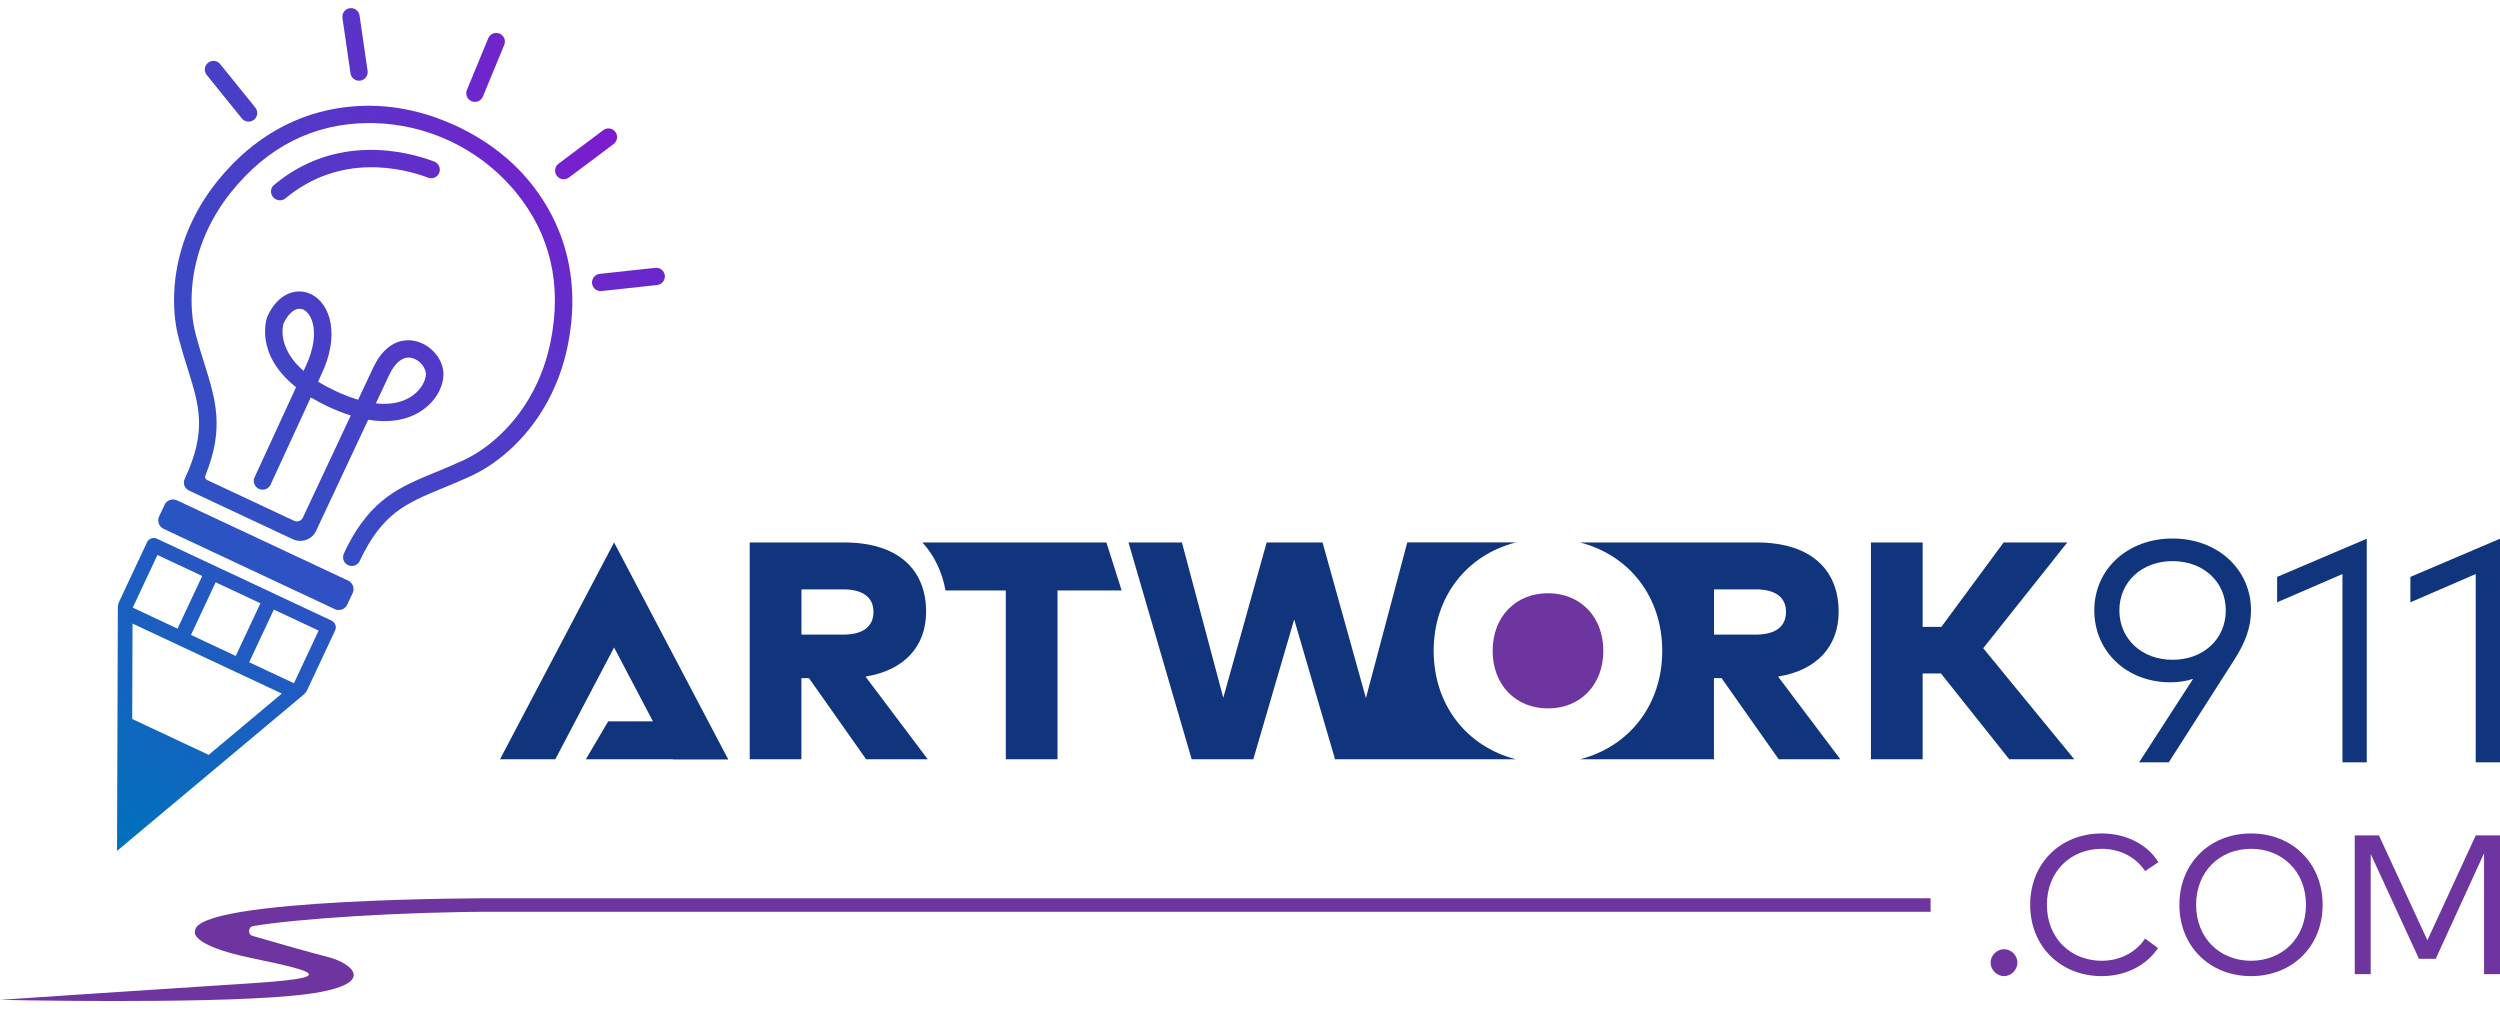<svg width="245" height="99" viewBox="0 0 245 99" fill="none" xmlns="http://www.w3.org/2000/svg">
<path d="M34.11 56.896L17.355 49.039C16.893 48.822 16.343 49.013 16.131 49.467L15.592 50.618C15.38 51.073 15.582 51.617 16.046 51.834L32.802 59.692C33.264 59.909 33.813 59.718 34.025 59.263L34.565 58.112C34.779 57.658 34.575 57.113 34.11 56.896Z" fill="url(#paint0_radial_25_59)"/>
<path d="M26.128 57.832L21.74 55.775L20.423 55.158L15.387 52.796C15.018 52.623 14.579 52.775 14.409 53.137L11.693 58.929C11.598 59.136 11.546 59.36 11.546 59.59L11.544 60.434L11.469 83.387L29.068 68.653L29.714 68.111C29.889 67.964 30.029 67.781 30.127 67.577L32.842 61.784C33.013 61.423 32.85 60.986 32.481 60.813L27.445 58.452L26.128 57.832ZM21.133 57.066L25.521 59.123L23.103 64.283L18.715 62.225L21.133 57.066ZM15.428 54.389L19.817 56.446L17.398 61.606L13.01 59.549L15.428 54.389ZM20.449 73.976L12.958 70.463L12.989 61.11L16.794 62.894L18.11 63.511L22.499 65.568L23.815 66.185L27.62 67.969L20.449 73.976ZM28.808 66.957L24.419 64.9L26.838 59.74L31.226 61.797L28.808 66.957Z" fill="url(#paint1_radial_25_59)"/>
<path d="M42.542 15.824C39.852 14.82 32.94 13.039 26.845 18.132C26.639 18.305 26.533 18.561 26.556 18.832C26.579 19.108 26.729 19.351 26.974 19.5C27.003 19.518 27.031 19.534 27.062 19.547C27.364 19.689 27.723 19.645 27.973 19.438C33.409 14.918 39.561 16.514 41.951 17.409C42.374 17.567 42.836 17.386 43.025 16.983C43.224 16.563 43.035 16.054 42.607 15.853C42.586 15.842 42.565 15.832 42.542 15.824Z" fill="url(#paint2_radial_25_59)"/>
<path d="M51.842 17.733C49.082 14.39 45.714 12.831 44.771 12.364C43.816 11.941 40.463 10.351 36.129 10.363C30.262 10.384 25.112 12.968 21.235 17.836C18.826 20.862 17.399 24.393 17.11 28.051C16.965 29.891 17.105 31.631 17.531 33.226C17.812 34.285 18.104 35.214 18.385 36.112C19.539 39.798 20.303 42.232 18.099 46.938C17.9 47.361 18.086 47.87 18.517 48.071L28.679 52.837C29.547 53.244 30.574 52.886 30.972 52.034L36.085 41.133C38.042 41.461 39.727 41.21 41.096 40.389C42.802 39.365 43.437 37.782 43.46 36.737C43.488 35.508 42.637 34.243 41.387 33.657C41.181 33.562 40.969 33.484 40.755 33.433C39.955 33.239 37.946 33.102 36.565 36.048L35.099 39.173C34.397 38.967 33.648 38.678 32.871 38.314C32.255 38.025 31.684 37.718 31.173 37.398L31.524 36.636C32.345 34.886 32.652 33.193 32.409 31.737C32.18 30.356 31.467 29.292 30.453 28.815C29.139 28.198 27.322 28.624 26.222 30.97L26.199 31.024C26.142 31.171 24.885 34.669 29.015 37.947L24.944 46.783C24.751 47.204 24.942 47.71 25.373 47.911C25.615 48.025 25.892 48.02 26.134 47.898C26.312 47.808 26.444 47.653 26.526 47.475L30.458 38.944C30.979 39.259 31.55 39.561 32.154 39.845C32.915 40.201 33.661 40.495 34.374 40.72L29.676 50.735C29.526 51.053 29.141 51.19 28.816 51.035L20.295 47.039C20.133 46.964 20.058 46.778 20.122 46.618C22.014 41.967 21.137 39.171 20.027 35.635C19.75 34.754 19.467 33.846 19.193 32.821C18.819 31.412 18.695 29.86 18.824 28.211C19.087 24.883 20.391 21.664 22.593 18.897C26.191 14.377 30.755 12.077 36.163 12.059C36.325 12.059 36.488 12.059 36.651 12.065C41.836 12.183 46.792 14.509 50.2 18.42C50.306 18.541 50.411 18.665 50.515 18.791C53.958 22.96 55.107 27.942 53.935 33.595C53.217 37.057 51.573 40.118 49.185 42.447C48.001 43.6 46.728 44.499 45.404 45.111C44.444 45.555 43.561 45.919 42.709 46.27C39.193 47.715 36.416 48.856 33.999 53.611L33.705 54.238C33.535 54.602 33.63 55.049 33.958 55.291C34.41 55.624 35.024 55.459 35.249 54.984C37.456 50.276 39.818 49.308 43.39 47.837C44.26 47.478 45.161 47.108 46.155 46.649C47.652 45.955 49.082 44.951 50.404 43.663C53.032 41.102 54.833 37.746 55.621 33.959C56.886 27.87 55.579 22.258 51.842 17.733ZM38.124 36.781C38.734 35.48 39.529 34.878 40.365 35.08C40.468 35.105 40.572 35.142 40.672 35.188C41.343 35.503 41.749 36.202 41.738 36.67C41.723 37.32 41.23 38.306 40.182 38.936C39.283 39.476 38.158 39.677 36.834 39.53L38.124 36.781ZM27.799 31.67C28.328 30.562 29.087 30.043 29.733 30.345C30.213 30.57 30.577 31.182 30.711 31.985C30.84 32.764 30.814 34.078 29.957 35.906L29.751 36.352C27.123 34.052 27.727 31.897 27.799 31.67Z" fill="url(#paint3_radial_25_59)"/>
<path d="M65.15 26.999C65.099 26.534 64.681 26.196 64.216 26.247L58.772 26.838C58.307 26.89 57.969 27.308 58.021 27.773C58.072 28.238 58.491 28.576 58.955 28.524L64.399 27.933C64.867 27.884 65.202 27.466 65.15 26.999Z" fill="url(#paint4_radial_25_59)"/>
<path d="M54.567 17.229C54.848 17.603 55.38 17.68 55.754 17.399L60.135 14.113C60.509 13.832 60.586 13.3 60.305 12.926C60.024 12.551 59.492 12.474 59.118 12.755L54.737 16.041C54.363 16.32 54.288 16.852 54.567 17.229Z" fill="url(#paint5_radial_25_59)"/>
<path d="M46.217 9.921C46.651 10.1 47.146 9.893 47.324 9.462L49.415 4.4C49.593 3.966 49.387 3.471 48.956 3.293C48.522 3.114 48.026 3.321 47.848 3.752L45.757 8.814C45.579 9.248 45.786 9.743 46.217 9.921Z" fill="url(#paint6_radial_25_59)"/>
<path d="M34.347 7.185C34.414 7.649 34.845 7.97 35.307 7.902C35.772 7.835 36.092 7.404 36.025 6.942L35.237 1.521C35.17 1.057 34.739 0.737 34.277 0.804C33.813 0.871 33.493 1.302 33.56 1.764L34.347 7.185Z" fill="url(#paint7_radial_25_59)"/>
<path d="M24.895 11.733C25.259 11.439 25.316 10.905 25.021 10.541L21.578 6.282C21.284 5.918 20.749 5.861 20.385 6.155C20.021 6.449 19.964 6.984 20.259 7.348L23.702 11.607C23.996 11.971 24.531 12.028 24.895 11.733Z" fill="url(#paint8_radial_25_59)"/>
<path d="M19.117 91.235C19.117 91.235 18.387 92.601 24.742 93.913C31.484 95.303 32.91 95.836 24.24 96.385C15.961 96.91 0 97.985 0 97.985C0 97.985 19.65 98.427 28.616 97.586C37.634 96.741 34.533 94.394 32.175 93.798C30.524 93.379 26.815 92.321 24.742 91.716C24.264 91.578 24.307 90.844 24.801 90.757C28.786 90.066 39.305 89.335 48.792 89.355H189.197V88.027H48.413C48.413 88.031 19.117 87.968 19.117 91.235Z" fill="#6E35A0"/>
<path d="M196.393 93.022C195.69 93.022 195.078 93.63 195.078 94.337C195.078 95.044 195.686 95.66 196.393 95.66C197.1 95.66 197.709 95.04 197.709 94.337C197.709 93.634 197.096 93.022 196.393 93.022Z" fill="#6E35A0"/>
<path d="M205.98 83.183C207.777 83.183 209.329 84.016 210.222 85.367L211.521 84.494C210.455 82.744 208.346 81.678 205.976 81.678C201.935 81.678 198.957 84.589 198.957 88.669C198.957 92.749 201.939 95.66 205.976 95.66C208.314 95.66 210.356 94.613 211.482 92.911L210.218 91.979C209.306 93.338 207.769 94.155 205.976 94.155C202.927 94.155 200.596 91.943 200.596 88.669C200.596 85.394 202.931 83.183 205.98 83.183Z" fill="#6E35A0"/>
<path d="M220.599 81.678C216.558 81.678 213.58 84.589 213.58 88.669C213.58 92.749 216.562 95.66 220.599 95.66C224.647 95.66 227.618 92.749 227.618 88.669C227.618 84.589 224.647 81.678 220.599 81.678ZM220.599 94.155C217.55 94.155 215.219 91.943 215.219 88.669C215.219 85.394 217.55 83.183 220.599 83.183C223.656 83.183 225.986 85.394 225.986 88.669C225.986 91.943 223.656 94.155 220.599 94.155Z" fill="#6E35A0"/>
<path d="M242.623 81.871L237.883 92.145L233.136 81.871H230.766V95.466H232.33V83.696L237.058 93.962H238.701L243.437 83.621V95.466H245.001V81.871H242.623Z" fill="#6E35A0"/>
<path d="M90.759 59.958C90.759 55.767 87.967 53.16 82.713 53.16H73.471V74.41H78.538V66.459H79.281L84.882 74.41H90.921L84.819 66.305C88.634 65.693 90.759 63.327 90.759 59.958ZM78.542 62.19V57.758H82.654C84.443 57.758 85.601 58.457 85.601 59.958C85.601 61.475 84.479 62.19 82.654 62.19H78.542Z" fill="#11357C"/>
<path d="M90.397 53.16C91.554 54.436 92.328 56.024 92.66 57.864H98.569V74.406H103.636V57.864H109.921L108.427 53.16H90.397Z" fill="#11357C"/>
<path d="M180.188 59.958C180.188 55.767 177.395 53.16 172.142 53.16H162.9H154.834C159.684 54.4 162.9 58.508 162.9 63.785C162.9 69.058 159.684 73.17 154.834 74.41H162.9H167.967V66.459H168.714L174.315 74.41H180.354L174.251 66.305C178.063 65.693 180.188 63.327 180.188 59.958ZM167.971 62.19V57.758H172.083C173.872 57.758 175.029 58.457 175.029 59.958C175.029 61.475 173.908 62.19 172.083 62.19H167.971Z" fill="#11357C"/>
<path d="M202.595 53.16H196.358L190.256 61.431H188.419V53.16H183.352V74.406H188.419V65.997H190.212L196.903 74.406H203.278L194.356 63.525L202.595 53.16Z" fill="#11357C"/>
<path d="M140.5 63.781C140.5 58.508 143.715 54.397 148.565 53.156H143.071H137.913L133.86 68.41L129.61 53.16H124.132L119.882 68.383L115.829 53.16H110.592L116.785 74.41H122.824L126.83 60.704L130.835 74.41H136.874H148.562C143.715 73.166 140.5 69.058 140.5 63.781Z" fill="#11357C"/>
<path d="M157.126 63.781C157.126 60.443 154.874 58.137 151.702 58.137C148.531 58.137 146.279 60.443 146.279 63.781C146.279 67.119 148.531 69.425 151.702 69.425C154.874 69.425 157.126 67.119 157.126 63.781Z" fill="#6E35A0"/>
<path d="M49.002 74.406H54.421L60.18 63.453L65.943 74.406H71.358L60.18 53.16L49.002 74.406Z" fill="#11357C"/>
<path d="M71.359 74.406H57.416L59.6 70.693H68.345L71.359 74.406Z" fill="#11357C"/>
<path d="M214.923 66.527C214.228 66.76 213.47 66.866 212.696 66.866C208.41 66.866 205.242 63.849 205.242 59.812C205.242 55.791 208.489 52.773 212.913 52.773C217.321 52.773 220.599 55.791 220.599 59.812C220.599 61.499 220.026 62.984 218.992 64.607L212.541 74.707H209.634L214.923 66.527ZM218.127 59.816C218.127 57 215.915 54.989 212.913 54.989C209.911 54.989 207.699 57.016 207.699 59.816C207.699 62.632 209.911 64.659 212.913 64.659C215.915 64.659 218.127 62.648 218.127 59.816Z" fill="#11357C"/>
<path d="M231.943 74.711H229.561V56.257L223.158 59.026V56.537L231.943 52.793V74.711Z" fill="#11357C"/>
<path d="M245.001 74.711H242.619V56.257L236.217 59.026V56.537L245.001 52.793V74.711Z" fill="#11357C"/>
<defs>
<radialGradient id="paint0_radial_25_59" cx="0" cy="0" r="1" gradientUnits="userSpaceOnUse" gradientTransform="translate(66.112 7.055) scale(93.14 93.14)">
<stop stop-color="#8913D0"/>
<stop offset="1" stop-color="#0071BC"/>
</radialGradient>
<radialGradient id="paint1_radial_25_59" cx="0" cy="0" r="1" gradientUnits="userSpaceOnUse" gradientTransform="translate(66.111 7.053) scale(93.14 93.14)">
<stop stop-color="#8913D0"/>
<stop offset="1" stop-color="#0071BC"/>
</radialGradient>
<radialGradient id="paint2_radial_25_59" cx="0" cy="0" r="1" gradientUnits="userSpaceOnUse" gradientTransform="translate(66.11 7.054) scale(93.14 93.14)">
<stop stop-color="#8913D0"/>
<stop offset="1" stop-color="#0071BC"/>
</radialGradient>
<radialGradient id="paint3_radial_25_59" cx="0" cy="0" r="1" gradientUnits="userSpaceOnUse" gradientTransform="translate(66.112 7.055) scale(93.14 93.14)">
<stop stop-color="#8913D0"/>
<stop offset="1" stop-color="#0071BC"/>
</radialGradient>
<radialGradient id="paint4_radial_25_59" cx="0" cy="0" r="1" gradientUnits="userSpaceOnUse" gradientTransform="translate(66.111 7.054) scale(93.14 93.14)">
<stop stop-color="#8913D0"/>
<stop offset="1" stop-color="#0071BC"/>
</radialGradient>
<radialGradient id="paint5_radial_25_59" cx="0" cy="0" r="1" gradientUnits="userSpaceOnUse" gradientTransform="translate(66.111 7.054) scale(93.14 93.14)">
<stop stop-color="#8913D0"/>
<stop offset="1" stop-color="#0071BC"/>
</radialGradient>
<radialGradient id="paint6_radial_25_59" cx="0" cy="0" r="1" gradientUnits="userSpaceOnUse" gradientTransform="translate(66.112 7.055) scale(93.14 93.14)">
<stop stop-color="#8913D0"/>
<stop offset="1" stop-color="#0071BC"/>
</radialGradient>
<radialGradient id="paint7_radial_25_59" cx="0" cy="0" r="1" gradientUnits="userSpaceOnUse" gradientTransform="translate(66.111 7.054) scale(93.14 93.14)">
<stop stop-color="#8913D0"/>
<stop offset="1" stop-color="#0071BC"/>
</radialGradient>
<radialGradient id="paint8_radial_25_59" cx="0" cy="0" r="1" gradientUnits="userSpaceOnUse" gradientTransform="translate(66.111 7.055) scale(93.14 93.14)">
<stop stop-color="#8913D0"/>
<stop offset="1" stop-color="#0071BC"/>
</radialGradient>
</defs>
</svg>
